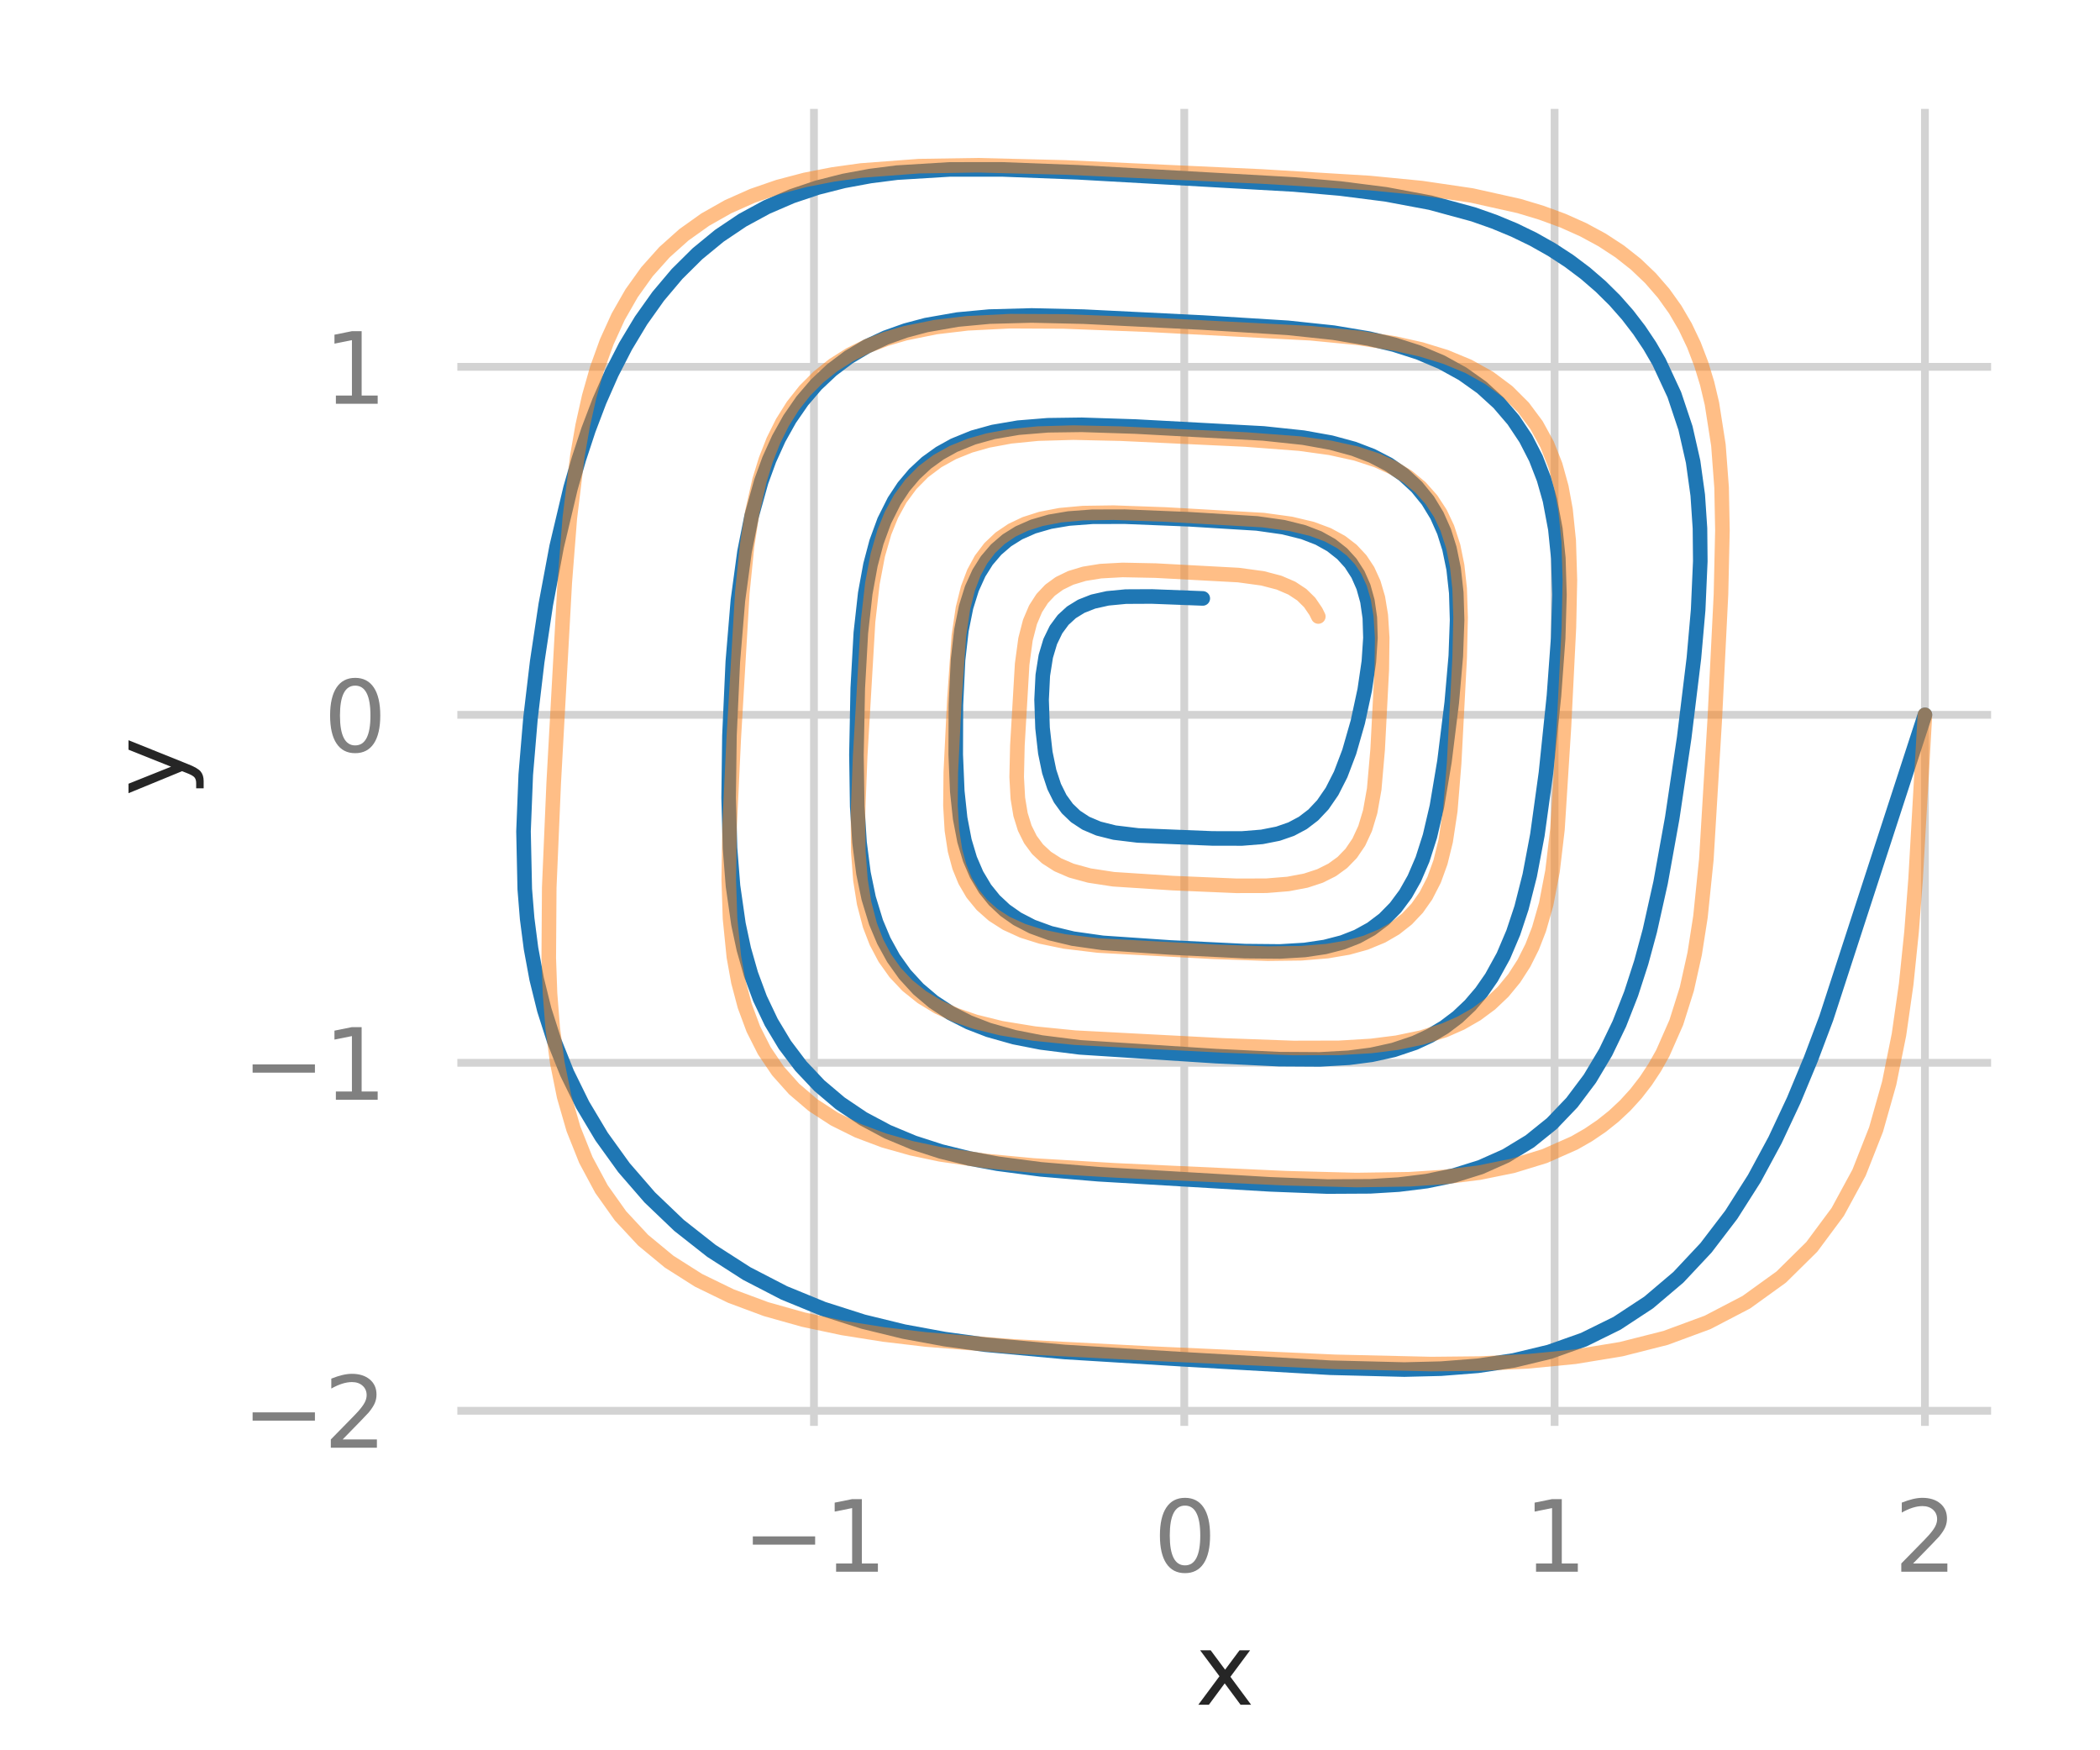 <?xml version="1.0" encoding="utf-8" standalone="no"?>
<!DOCTYPE svg PUBLIC "-//W3C//DTD SVG 1.1//EN"
  "http://www.w3.org/Graphics/SVG/1.1/DTD/svg11.dtd">
<svg xmlns:xlink="http://www.w3.org/1999/xlink" width="216pt" height="180pt" viewBox="0 0 216 180" xmlns="http://www.w3.org/2000/svg" version="1.1">
 <defs>
  <style type="text/css">*{stroke-linejoin: round; stroke-linecap: butt}</style>
 </defs>
 <g id="figure_1">
  <g id="patch_1">
   <path d="M 0 180 
L 216 180 
L 216 0 
L 0 0 
z
" style="fill: #ffffff"/>
  </g>
  <g id="axes_1">
   <g id="patch_2">
    <path d="M 46.64 147.04 
L 205.2 147.04 
L 205.2 10.8 
L 46.64 10.8 
L 46.64 147.04 
z
" style="fill: none"/>
   </g>
   <g id="matplotlib.axis_1">
    <g id="xtick_1">
     <g id="line2d_1">
      <path d="M 83.72 147.04 
L 83.72 10.8 
" clip-path="url(#p14abdbcedc)" style="fill: none; stroke: #d3d3d3; stroke-width: 0.8; stroke-linecap: round"/>
     </g>
     <g id="text_1">
      <!-- −1 -->
      <g style="fill: #808080" transform="translate(76.349 161.638) scale(0.1 -0.1)">
       <defs>
        <path id="DejaVuSans-2212" d="M 678 2272 
L 4684 2272 
L 4684 1741 
L 678 1741 
L 678 2272 
z
" transform="scale(0.016)"/>
        <path id="DejaVuSans-31" d="M 794 531 
L 1825 531 
L 1825 4091 
L 703 3866 
L 703 4441 
L 1819 4666 
L 2450 4666 
L 2450 531 
L 3481 531 
L 3481 0 
L 794 0 
L 794 531 
z
" transform="scale(0.016)"/>
       </defs>
       <use xlink:href="#DejaVuSans-2212"/>
       <use xlink:href="#DejaVuSans-31" x="83.789"/>
      </g>
     </g>
    </g>
    <g id="xtick_2">
     <g id="line2d_2">
      <path d="M 121.811 147.04 
L 121.811 10.8 
" clip-path="url(#p14abdbcedc)" style="fill: none; stroke: #d3d3d3; stroke-width: 0.8; stroke-linecap: round"/>
     </g>
     <g id="text_2">
      <!-- 0 -->
      <g style="fill: #808080" transform="translate(118.63 161.638) scale(0.1 -0.1)">
       <defs>
        <path id="DejaVuSans-30" d="M 2034 4250 
Q 1547 4250 1301 3770 
Q 1056 3291 1056 2328 
Q 1056 1369 1301 889 
Q 1547 409 2034 409 
Q 2525 409 2770 889 
Q 3016 1369 3016 2328 
Q 3016 3291 2770 3770 
Q 2525 4250 2034 4250 
z
M 2034 4750 
Q 2819 4750 3233 4129 
Q 3647 3509 3647 2328 
Q 3647 1150 3233 529 
Q 2819 -91 2034 -91 
Q 1250 -91 836 529 
Q 422 1150 422 2328 
Q 422 3509 836 4129 
Q 1250 4750 2034 4750 
z
" transform="scale(0.016)"/>
       </defs>
       <use xlink:href="#DejaVuSans-30"/>
      </g>
     </g>
    </g>
    <g id="xtick_3">
     <g id="line2d_3">
      <path d="M 159.902 147.04 
L 159.902 10.8 
" clip-path="url(#p14abdbcedc)" style="fill: none; stroke: #d3d3d3; stroke-width: 0.8; stroke-linecap: round"/>
     </g>
     <g id="text_3">
      <!-- 1 -->
      <g style="fill: #808080" transform="translate(156.721 161.638) scale(0.1 -0.1)">
       <use xlink:href="#DejaVuSans-31"/>
      </g>
     </g>
    </g>
    <g id="xtick_4">
     <g id="line2d_4">
      <path d="M 197.993 147.04 
L 197.993 10.8 
" clip-path="url(#p14abdbcedc)" style="fill: none; stroke: #d3d3d3; stroke-width: 0.8; stroke-linecap: round"/>
     </g>
     <g id="text_4">
      <!-- 2 -->
      <g style="fill: #808080" transform="translate(194.811 161.638) scale(0.1 -0.1)">
       <defs>
        <path id="DejaVuSans-32" d="M 1228 531 
L 3431 531 
L 3431 0 
L 469 0 
L 469 531 
Q 828 903 1448 1529 
Q 2069 2156 2228 2338 
Q 2531 2678 2651 2914 
Q 2772 3150 2772 3378 
Q 2772 3750 2511 3984 
Q 2250 4219 1831 4219 
Q 1534 4219 1204 4116 
Q 875 4013 500 3803 
L 500 4441 
Q 881 4594 1212 4672 
Q 1544 4750 1819 4750 
Q 2544 4750 2975 4387 
Q 3406 4025 3406 3419 
Q 3406 3131 3298 2873 
Q 3191 2616 2906 2266 
Q 2828 2175 2409 1742 
Q 1991 1309 1228 531 
z
" transform="scale(0.016)"/>
       </defs>
       <use xlink:href="#DejaVuSans-32"/>
      </g>
     </g>
    </g>
    <g id="text_5">
     <!-- x -->
     <g style="fill: #262626" transform="translate(122.961 175.317) scale(0.1 -0.1)">
      <defs>
       <path id="DejaVuSans-78" d="M 3513 3500 
L 2247 1797 
L 3578 0 
L 2900 0 
L 1881 1375 
L 863 0 
L 184 0 
L 1544 1831 
L 300 3500 
L 978 3500 
L 1906 2253 
L 2834 3500 
L 3513 3500 
z
" transform="scale(0.016)"/>
      </defs>
      <use xlink:href="#DejaVuSans-78"/>
     </g>
    </g>
   </g>
   <g id="matplotlib.axis_2">
    <g id="ytick_1">
     <g id="line2d_5">
      <path d="M 46.64 145.085 
L 205.2 145.085 
" clip-path="url(#p14abdbcedc)" style="fill: none; stroke: #d3d3d3; stroke-width: 0.8; stroke-linecap: round"/>
     </g>
     <g id="text_6">
      <!-- −2 -->
      <g style="fill: #808080" transform="translate(24.898 148.884) scale(0.1 -0.1)">
       <use xlink:href="#DejaVuSans-2212"/>
       <use xlink:href="#DejaVuSans-32" x="83.789"/>
      </g>
     </g>
    </g>
    <g id="ytick_2">
     <g id="line2d_6">
      <path d="M 46.64 109.299 
L 205.2 109.299 
" clip-path="url(#p14abdbcedc)" style="fill: none; stroke: #d3d3d3; stroke-width: 0.8; stroke-linecap: round"/>
     </g>
     <g id="text_7">
      <!-- −1 -->
      <g style="fill: #808080" transform="translate(24.898 113.098) scale(0.1 -0.1)">
       <use xlink:href="#DejaVuSans-2212"/>
       <use xlink:href="#DejaVuSans-31" x="83.789"/>
      </g>
     </g>
    </g>
    <g id="ytick_3">
     <g id="line2d_7">
      <path d="M 46.64 73.513 
L 205.2 73.513 
" clip-path="url(#p14abdbcedc)" style="fill: none; stroke: #d3d3d3; stroke-width: 0.8; stroke-linecap: round"/>
     </g>
     <g id="text_8">
      <!-- 0 -->
      <g style="fill: #808080" transform="translate(33.278 77.312) scale(0.1 -0.1)">
       <use xlink:href="#DejaVuSans-30"/>
      </g>
     </g>
    </g>
    <g id="ytick_4">
     <g id="line2d_8">
      <path d="M 46.64 37.727 
L 205.2 37.727 
" clip-path="url(#p14abdbcedc)" style="fill: none; stroke: #d3d3d3; stroke-width: 0.8; stroke-linecap: round"/>
     </g>
     <g id="text_9">
      <!-- 1 -->
      <g style="fill: #808080" transform="translate(33.278 41.526) scale(0.1 -0.1)">
       <use xlink:href="#DejaVuSans-31"/>
      </g>
     </g>
    </g>
    <g id="text_10">
     <!-- y -->
     <g style="fill: #262626" transform="translate(18.818 81.879) rotate(-90) scale(0.1 -0.1)">
      <defs>
       <path id="DejaVuSans-79" d="M 2059 -325 
Q 1816 -950 1584 -1140 
Q 1353 -1331 966 -1331 
L 506 -1331 
L 506 -850 
L 844 -850 
Q 1081 -850 1212 -737 
Q 1344 -625 1503 -206 
L 1606 56 
L 191 3500 
L 800 3500 
L 1894 763 
L 2988 3500 
L 3597 3500 
L 2059 -325 
z
" transform="scale(0.016)"/>
      </defs>
      <use xlink:href="#DejaVuSans-79"/>
     </g>
    </g>
   </g>
   <g id="line2d_9">
    <path d="M 197.993 73.513 
L 187.844 104.71 
L 186.252 108.934 
L 184.506 113.134 
L 182.577 117.248 
L 180.44 121.205 
L 178.073 124.926 
L 175.47 128.332 
L 172.633 131.357 
L 169.575 133.95 
L 166.321 136.088 
L 162.903 137.772 
L 159.354 139.029 
L 155.706 139.906 
L 151.99 140.459 
L 148.23 140.753 
L 144.443 140.847 
L 136.827 140.657 
L 121.433 139.774 
L 109.531 139.04 
L 101.332 138.286 
L 97.164 137.713 
L 92.973 136.942 
L 88.792 135.922 
L 84.665 134.605 
L 80.647 132.958 
L 76.797 130.967 
L 73.178 128.643 
L 69.843 126.018 
L 66.834 123.143 
L 64.177 120.079 
L 61.879 116.89 
L 59.933 113.632 
L 58.321 110.353 
L 57.016 107.086 
L 55.985 103.855 
L 55.197 100.671 
L 54.619 97.542 
L 54.221 94.465 
L 53.976 91.437 
L 53.847 85.5 
L 54.078 79.666 
L 54.565 73.868 
L 55.254 68.05 
L 56.138 62.169 
L 57.256 56.209 
L 58.683 50.193 
L 59.547 47.187 
L 60.529 44.202 
L 61.647 41.26 
L 62.913 38.385 
L 64.34 35.608 
L 65.935 32.959 
L 67.703 30.471 
L 69.641 28.174 
L 71.741 26.093 
L 73.991 24.246 
L 76.373 22.646 
L 78.867 21.292 
L 81.45 20.178 
L 84.099 19.289 
L 86.794 18.606 
L 89.516 18.103 
L 92.247 17.755 
L 97.69 17.423 
L 103.051 17.42 
L 110.877 17.719 
L 133.078 18.971 
L 137.842 19.387 
L 142.537 19.984 
L 147.126 20.844 
L 151.55 22.046 
L 153.679 22.795 
L 155.737 23.648 
L 157.715 24.607 
L 159.603 25.672 
L 161.392 26.839 
L 163.072 28.103 
L 164.638 29.455 
L 166.085 30.887 
L 167.409 32.389 
L 168.609 33.95 
L 169.687 35.561 
L 170.644 37.21 
L 172.215 40.588 
L 173.364 44.026 
L 174.148 47.479 
L 174.625 50.919 
L 174.854 54.331 
L 174.887 57.71 
L 174.667 62.718 
L 174.231 67.671 
L 173.23 75.876 
L 172.003 84.115 
L 170.806 90.755 
L 169.696 95.724 
L 168.809 98.995 
L 167.774 102.195 
L 166.563 105.284 
L 165.153 108.214 
L 163.529 110.933 
L 161.683 113.392 
L 159.618 115.55 
L 157.347 117.38 
L 154.893 118.871 
L 152.286 120.032 
L 149.556 120.886 
L 146.736 121.469 
L 143.854 121.826 
L 140.934 122.003 
L 136.521 122.026 
L 130.63 121.798 
L 112.983 120.757 
L 107.053 120.258 
L 102.612 119.676 
L 99.68 119.131 
L 96.799 118.421 
L 93.997 117.518 
L 91.308 116.397 
L 88.77 115.045 
L 86.417 113.46 
L 84.279 111.652 
L 82.379 109.64 
L 80.729 107.454 
L 79.329 105.127 
L 78.171 102.691 
L 77.239 100.178 
L 76.508 97.615 
L 75.954 95.024 
L 75.395 91.117 
L 75.088 87.217 
L 74.945 82.054 
L 75.029 75.664 
L 75.375 68.053 
L 75.899 61.743 
L 76.576 56.748 
L 77.308 53.08 
L 78.295 49.536 
L 79.12 47.274 
L 80.094 45.121 
L 81.224 43.099 
L 82.515 41.232 
L 83.964 39.539 
L 85.564 38.035 
L 87.302 36.729 
L 89.161 35.624 
L 91.122 34.714 
L 93.165 33.987 
L 95.268 33.429 
L 98.495 32.863 
L 101.761 32.559 
L 106.109 32.442 
L 111.452 32.563 
L 123.709 33.171 
L 132.459 33.713 
L 137.156 34.21 
L 140.787 34.819 
L 143.407 35.445 
L 145.907 36.247 
L 148.26 37.242 
L 150.435 38.441 
L 152.407 39.842 
L 154.155 41.435 
L 155.667 43.199 
L 156.939 45.109 
L 157.979 47.137 
L 158.8 49.256 
L 159.421 51.438 
L 159.98 54.409 
L 160.286 57.413 
L 160.399 61.171 
L 160.268 65.648 
L 159.838 71.532 
L 159.013 79.48 
L 158.131 85.867 
L 157.345 90.021 
L 156.497 93.364 
L 155.652 95.916 
L 154.632 98.317 
L 153.417 100.525 
L 152.372 102.031 
L 151.21 103.391 
L 149.937 104.596 
L 148.558 105.639 
L 147.083 106.52 
L 145.525 107.243 
L 143.341 107.977 
L 141.065 108.477 
L 138.727 108.782 
L 135.756 108.95 
L 131.569 108.925 
L 125.037 108.612 
L 111.076 107.71 
L 107.101 107.21 
L 104.337 106.669 
L 101.678 105.919 
L 99.66 105.139 
L 97.767 104.181 
L 96.025 103.037 
L 94.456 101.709 
L 93.077 100.206 
L 91.894 98.547 
L 90.908 96.754 
L 90.108 94.853 
L 89.347 92.363 
L 88.813 89.788 
L 88.408 86.635 
L 88.17 82.922 
L 88.091 77.621 
L 88.226 70.787 
L 88.544 65.081 
L 88.996 61.026 
L 89.532 58.09 
L 90.152 55.752 
L 90.958 53.553 
L 91.974 51.53 
L 92.943 50.063 
L 94.053 48.748 
L 95.296 47.596 
L 96.662 46.612 
L 98.135 45.794 
L 100.099 44.995 
L 102.167 44.421 
L 104.733 43.982 
L 107.781 43.735 
L 111.262 43.687 
L 116.796 43.866 
L 129.96 44.575 
L 134.059 45.009 
L 136.898 45.519 
L 139.242 46.157 
L 141.116 46.874 
L 142.836 47.764 
L 144.379 48.832 
L 145.726 50.074 
L 146.867 51.475 
L 147.801 53.014 
L 148.535 54.667 
L 149.084 56.406 
L 149.518 58.51 
L 149.789 60.97 
L 149.873 63.761 
L 149.74 67.456 
L 149.322 72.262 
L 148.574 78.302 
L 147.797 82.927 
L 147.078 85.997 
L 146.317 88.381 
L 145.472 90.352 
L 144.577 91.935 
L 143.538 93.335 
L 142.357 94.537 
L 141.042 95.531 
L 139.61 96.321 
L 138.082 96.919 
L 136.275 97.387 
L 134.196 97.696 
L 131.652 97.848 
L 128.039 97.814 
L 120.371 97.437 
L 113.412 96.962 
L 110.373 96.532 
L 108.029 95.971 
L 106.178 95.297 
L 104.635 94.499 
L 103.382 93.619 
L 102.276 92.586 
L 101.325 91.408 
L 100.453 89.948 
L 99.766 88.353 
L 99.204 86.478 
L 98.757 84.148 
L 98.462 81.371 
L 98.303 77.603 
L 98.321 72.51 
L 98.543 67.866 
L 98.89 64.816 
L 99.369 62.432 
L 99.964 60.53 
L 100.686 58.938 
L 101.498 57.646 
L 102.462 56.519 
L 103.567 55.569 
L 104.799 54.799 
L 106.274 54.15 
L 107.989 53.654 
L 109.925 53.326 
L 112.355 53.143 
L 115.683 53.134 
L 122.336 53.403 
L 129.291 53.83 
L 132.007 54.216 
L 134.065 54.729 
L 135.626 55.332 
L 136.926 56.058 
L 138.051 56.945 
L 138.925 57.906 
L 139.678 59.074 
L 140.241 60.352 
L 140.648 61.812 
L 140.897 63.535 
L 140.96 65.594 
L 140.799 68.034 
L 140.373 70.945 
L 139.663 74.242 
L 138.781 77.318 
L 137.898 79.642 
L 137.006 81.395 
L 136.061 82.768 
L 135.081 83.809 
L 134.008 84.63 
L 132.81 85.268 
L 131.454 85.738 
L 129.808 86.064 
L 127.748 86.23 
L 124.704 86.225 
L 117.042 85.917 
L 114.642 85.626 
L 112.989 85.211 
L 111.694 84.662 
L 110.639 83.971 
L 109.782 83.15 
L 109.048 82.136 
L 108.431 80.895 
L 107.92 79.347 
L 107.518 77.4 
L 107.234 74.87 
L 107.134 71.966 
L 107.258 69.448 
L 107.568 67.491 
L 108.022 65.978 
L 108.62 64.744 
L 109.35 63.754 
L 110.204 62.971 
L 111.216 62.348 
L 112.438 61.867 
L 113.926 61.534 
L 115.799 61.355 
L 118.472 61.342 
L 123.714 61.542 
L 123.714 61.542 
" clip-path="url(#p14abdbcedc)" style="fill: none; stroke: #1f77b4; stroke-width: 1.5; stroke-linecap: round"/>
   </g>
   <g id="line2d_10">
    <path d="M 197.993 73.513 
L 197.035 90.376 
L 196.616 95.838 
L 196.067 101.191 
L 195.324 106.396 
L 194.314 111.406 
L 192.966 116.161 
L 191.219 120.593 
L 189.023 124.637 
L 186.354 128.231 
L 183.211 131.333 
L 179.621 133.921 
L 175.635 135.998 
L 171.319 137.592 
L 166.745 138.749 
L 161.987 139.53 
L 157.111 140.002 
L 152.171 140.232 
L 147.21 140.282 
L 137.34 140.054 
L 118.117 139.19 
L 104.215 138.469 
L 95.256 137.756 
L 90.915 137.242 
L 86.701 136.575 
L 82.649 135.717 
L 78.795 134.633 
L 75.181 133.29 
L 71.846 131.667 
L 68.825 129.75 
L 66.146 127.538 
L 63.824 125.041 
L 61.865 122.283 
L 60.26 119.292 
L 58.988 116.106 
L 58.022 112.763 
L 57.323 109.301 
L 56.854 105.756 
L 56.573 102.159 
L 56.443 98.535 
L 56.493 91.284 
L 56.951 80.555 
L 58.09 59.896 
L 58.61 53.279 
L 59.39 46.872 
L 59.929 43.779 
L 60.598 40.782 
L 61.418 37.9 
L 62.409 35.154 
L 63.588 32.566 
L 64.967 30.156 
L 66.552 27.941 
L 68.345 25.937 
L 70.34 24.153 
L 72.527 22.593 
L 74.888 21.257 
L 77.406 20.137 
L 80.057 19.222 
L 82.819 18.496 
L 85.668 17.94 
L 88.583 17.534 
L 94.535 17.087 
L 100.55 16.993 
L 109.522 17.218 
L 129.782 18.149 
L 140.869 18.82 
L 146.221 19.343 
L 151.375 20.101 
L 156.252 21.188 
L 158.556 21.883 
L 160.755 22.691 
L 162.835 23.62 
L 164.785 24.675 
L 166.595 25.858 
L 168.257 27.169 
L 169.764 28.607 
L 171.115 30.165 
L 172.308 31.835 
L 173.345 33.609 
L 174.233 35.476 
L 174.979 37.423 
L 175.593 39.438 
L 176.084 41.509 
L 176.751 45.776 
L 177.079 50.142 
L 177.164 54.544 
L 177.015 61.123 
L 176.376 73.98 
L 175.51 88.377 
L 174.904 94.285 
L 174.31 98.082 
L 173.5 101.72 
L 172.42 105.149 
L 171.024 108.318 
L 170.197 109.788 
L 169.28 111.175 
L 168.273 112.474 
L 167.176 113.68 
L 165.991 114.79 
L 164.721 115.803 
L 163.369 116.718 
L 161.942 117.536 
L 158.886 118.891 
L 155.607 119.897 
L 152.163 120.595 
L 148.607 121.037 
L 144.987 121.274 
L 139.514 121.356 
L 132.259 121.169 
L 114.711 120.361 
L 106.298 119.859 
L 101.414 119.399 
L 96.721 118.715 
L 93.737 118.084 
L 90.904 117.283 
L 88.253 116.286 
L 85.815 115.076 
L 83.615 113.644 
L 81.676 111.989 
L 80.008 110.122 
L 78.614 108.059 
L 77.485 105.827 
L 76.604 103.452 
L 75.946 100.967 
L 75.483 98.399 
L 75.087 94.451 
L 74.957 90.451 
L 75.04 85.121 
L 75.47 75.963 
L 76.356 60.915 
L 76.841 56.133 
L 77.378 52.675 
L 78.126 49.374 
L 78.771 47.286 
L 79.55 45.306 
L 80.475 43.451 
L 81.553 41.737 
L 82.788 40.175 
L 84.179 38.777 
L 85.719 37.547 
L 87.398 36.486 
L 89.202 35.592 
L 91.113 34.857 
L 93.116 34.27 
L 96.25 33.636 
L 99.492 33.251 
L 103.897 33.03 
L 109.427 33.057 
L 118.135 33.396 
L 134.784 34.268 
L 139.71 34.745 
L 143.482 35.329 
L 146.17 35.933 
L 148.704 36.71 
L 151.051 37.684 
L 153.178 38.871 
L 155.062 40.277 
L 156.684 41.896 
L 158.038 43.714 
L 159.13 45.706 
L 159.975 47.843 
L 160.597 50.093 
L 161.025 52.427 
L 161.353 55.618 
L 161.476 59.662 
L 161.374 64.506 
L 160.864 74.74 
L 160.195 85.281 
L 159.689 89.583 
L 159.034 92.996 
L 158.297 95.565 
L 157.594 97.371 
L 156.749 99.056 
L 155.754 100.602 
L 154.605 101.997 
L 153.304 103.232 
L 151.861 104.3 
L 150.286 105.204 
L 148.597 105.948 
L 146.196 106.708 
L 143.667 107.234 
L 141.052 107.564 
L 137.718 107.763 
L 133.02 107.775 
L 125.737 107.509 
L 110.573 106.714 
L 106.399 106.297 
L 102.988 105.741 
L 100.315 105.08 
L 98.319 104.393 
L 96.478 103.549 
L 94.812 102.538 
L 93.339 101.358 
L 92.071 100.015 
L 91.009 98.521 
L 90.149 96.896 
L 89.478 95.161 
L 88.879 92.872 
L 88.503 90.492 
L 88.281 87.57 
L 88.248 83.641 
L 88.472 77.812 
L 89.287 63.906 
L 89.736 59.983 
L 90.287 57.081 
L 90.96 54.745 
L 91.693 52.938 
L 92.601 51.283 
L 93.693 49.803 
L 94.968 48.513 
L 96.419 47.421 
L 98.027 46.529 
L 99.769 45.828 
L 101.619 45.302 
L 103.942 44.872 
L 106.743 44.594 
L 110.403 44.489 
L 115.267 44.597 
L 128.131 45.2 
L 133.669 45.621 
L 136.83 46.058 
L 139.477 46.64 
L 141.62 47.342 
L 143.297 48.109 
L 144.802 49.039 
L 146.116 50.134 
L 147.23 51.386 
L 148.142 52.781 
L 148.86 54.299 
L 149.474 56.192 
L 149.878 58.181 
L 150.135 60.525 
L 150.234 63.5 
L 150.137 67.655 
L 149.567 78.515 
L 149.169 83.397 
L 148.699 86.491 
L 148.162 88.673 
L 147.51 90.477 
L 146.669 92.119 
L 145.767 93.4 
L 144.707 94.521 
L 143.497 95.473 
L 142.149 96.255 
L 140.467 96.949 
L 138.666 97.448 
L 136.538 97.811 
L 133.855 98.031 
L 130.398 98.074 
L 124.786 97.881 
L 112.96 97.238 
L 109.505 96.822 
L 107.075 96.319 
L 105.201 95.728 
L 103.505 94.954 
L 102.157 94.089 
L 100.997 93.063 
L 100.034 91.886 
L 99.267 90.575 
L 98.685 89.154 
L 98.231 87.476 
L 97.909 85.371 
L 97.761 82.854 
L 97.796 79.425 
L 98.17 71.881 
L 98.626 65.382 
L 99.044 62.56 
L 99.559 60.506 
L 100.175 58.885 
L 100.906 57.542 
L 101.805 56.359 
L 102.871 55.351 
L 104.093 54.527 
L 105.451 53.882 
L 107.055 53.368 
L 109.043 52.984 
L 111.404 52.768 
L 114.549 52.722 
L 119.867 52.911 
L 129.942 53.488 
L 132.788 53.878 
L 134.95 54.394 
L 136.586 55.004 
L 137.943 55.742 
L 139.034 56.579 
L 139.948 57.557 
L 140.683 58.664 
L 141.283 59.977 
L 141.727 61.489 
L 142.024 63.29 
L 142.169 65.578 
L 142.127 68.86 
L 141.701 77.077 
L 141.347 81.152 
L 140.932 83.483 
L 140.413 85.206 
L 139.764 86.606 
L 138.974 87.768 
L 138.071 88.698 
L 137.021 89.46 
L 135.766 90.088 
L 134.311 90.564 
L 132.499 90.907 
L 130.256 91.09 
L 127.168 91.097 
L 120.625 90.819 
L 114.525 90.421 
L 112.045 90.041 
L 110.197 89.536 
L 108.8 88.934 
L 107.642 88.192 
L 106.72 87.332 
L 105.983 86.335 
L 105.401 85.162 
L 104.969 83.765 
L 104.693 82.094 
L 104.573 79.91 
L 104.646 76.667 
L 105.136 68.297 
L 105.482 65.737 
L 105.94 63.964 
L 106.515 62.611 
L 107.197 61.553 
L 108.006 60.694 
L 108.96 59.999 
L 110.133 59.428 
L 111.523 59.008 
L 113.217 58.735 
L 115.464 58.613 
L 118.864 58.681 
L 127.389 59.14 
L 129.865 59.478 
L 131.561 59.92 
L 132.872 60.483 
L 133.896 61.159 
L 134.711 61.96 
L 135.346 62.893 
L 135.597 63.401 
L 135.597 63.401 
" clip-path="url(#p14abdbcedc)" style="fill: none; stroke: #ff7f0e; stroke-opacity: 0.5; stroke-width: 1.5; stroke-linecap: round"/>
   </g>
   <g id="patch_3">
    <path d="M 46.64 147.04 
L 46.64 10.8 
" style="fill: none; stroke: #ffffff; stroke-width: 0.8; stroke-linejoin: miter; stroke-linecap: square"/>
   </g>
   <g id="patch_4">
    <path d="M 205.2 147.04 
L 205.2 10.8 
" style="fill: none; stroke: #ffffff; stroke-width: 0.8; stroke-linejoin: miter; stroke-linecap: square"/>
   </g>
   <g id="patch_5">
    <path d="M 46.64 147.04 
L 205.2 147.04 
" style="fill: none; stroke: #ffffff; stroke-width: 0.8; stroke-linejoin: miter; stroke-linecap: square"/>
   </g>
   <g id="patch_6">
    <path d="M 46.64 10.8 
L 205.2 10.8 
" style="fill: none; stroke: #ffffff; stroke-width: 0.8; stroke-linejoin: miter; stroke-linecap: square"/>
   </g>
  </g>
 </g>
 <defs>
  <clipPath id="p14abdbcedc">
   <rect x="46.64" y="10.8" width="158.56" height="136.24"/>
  </clipPath>
 </defs>
</svg>
